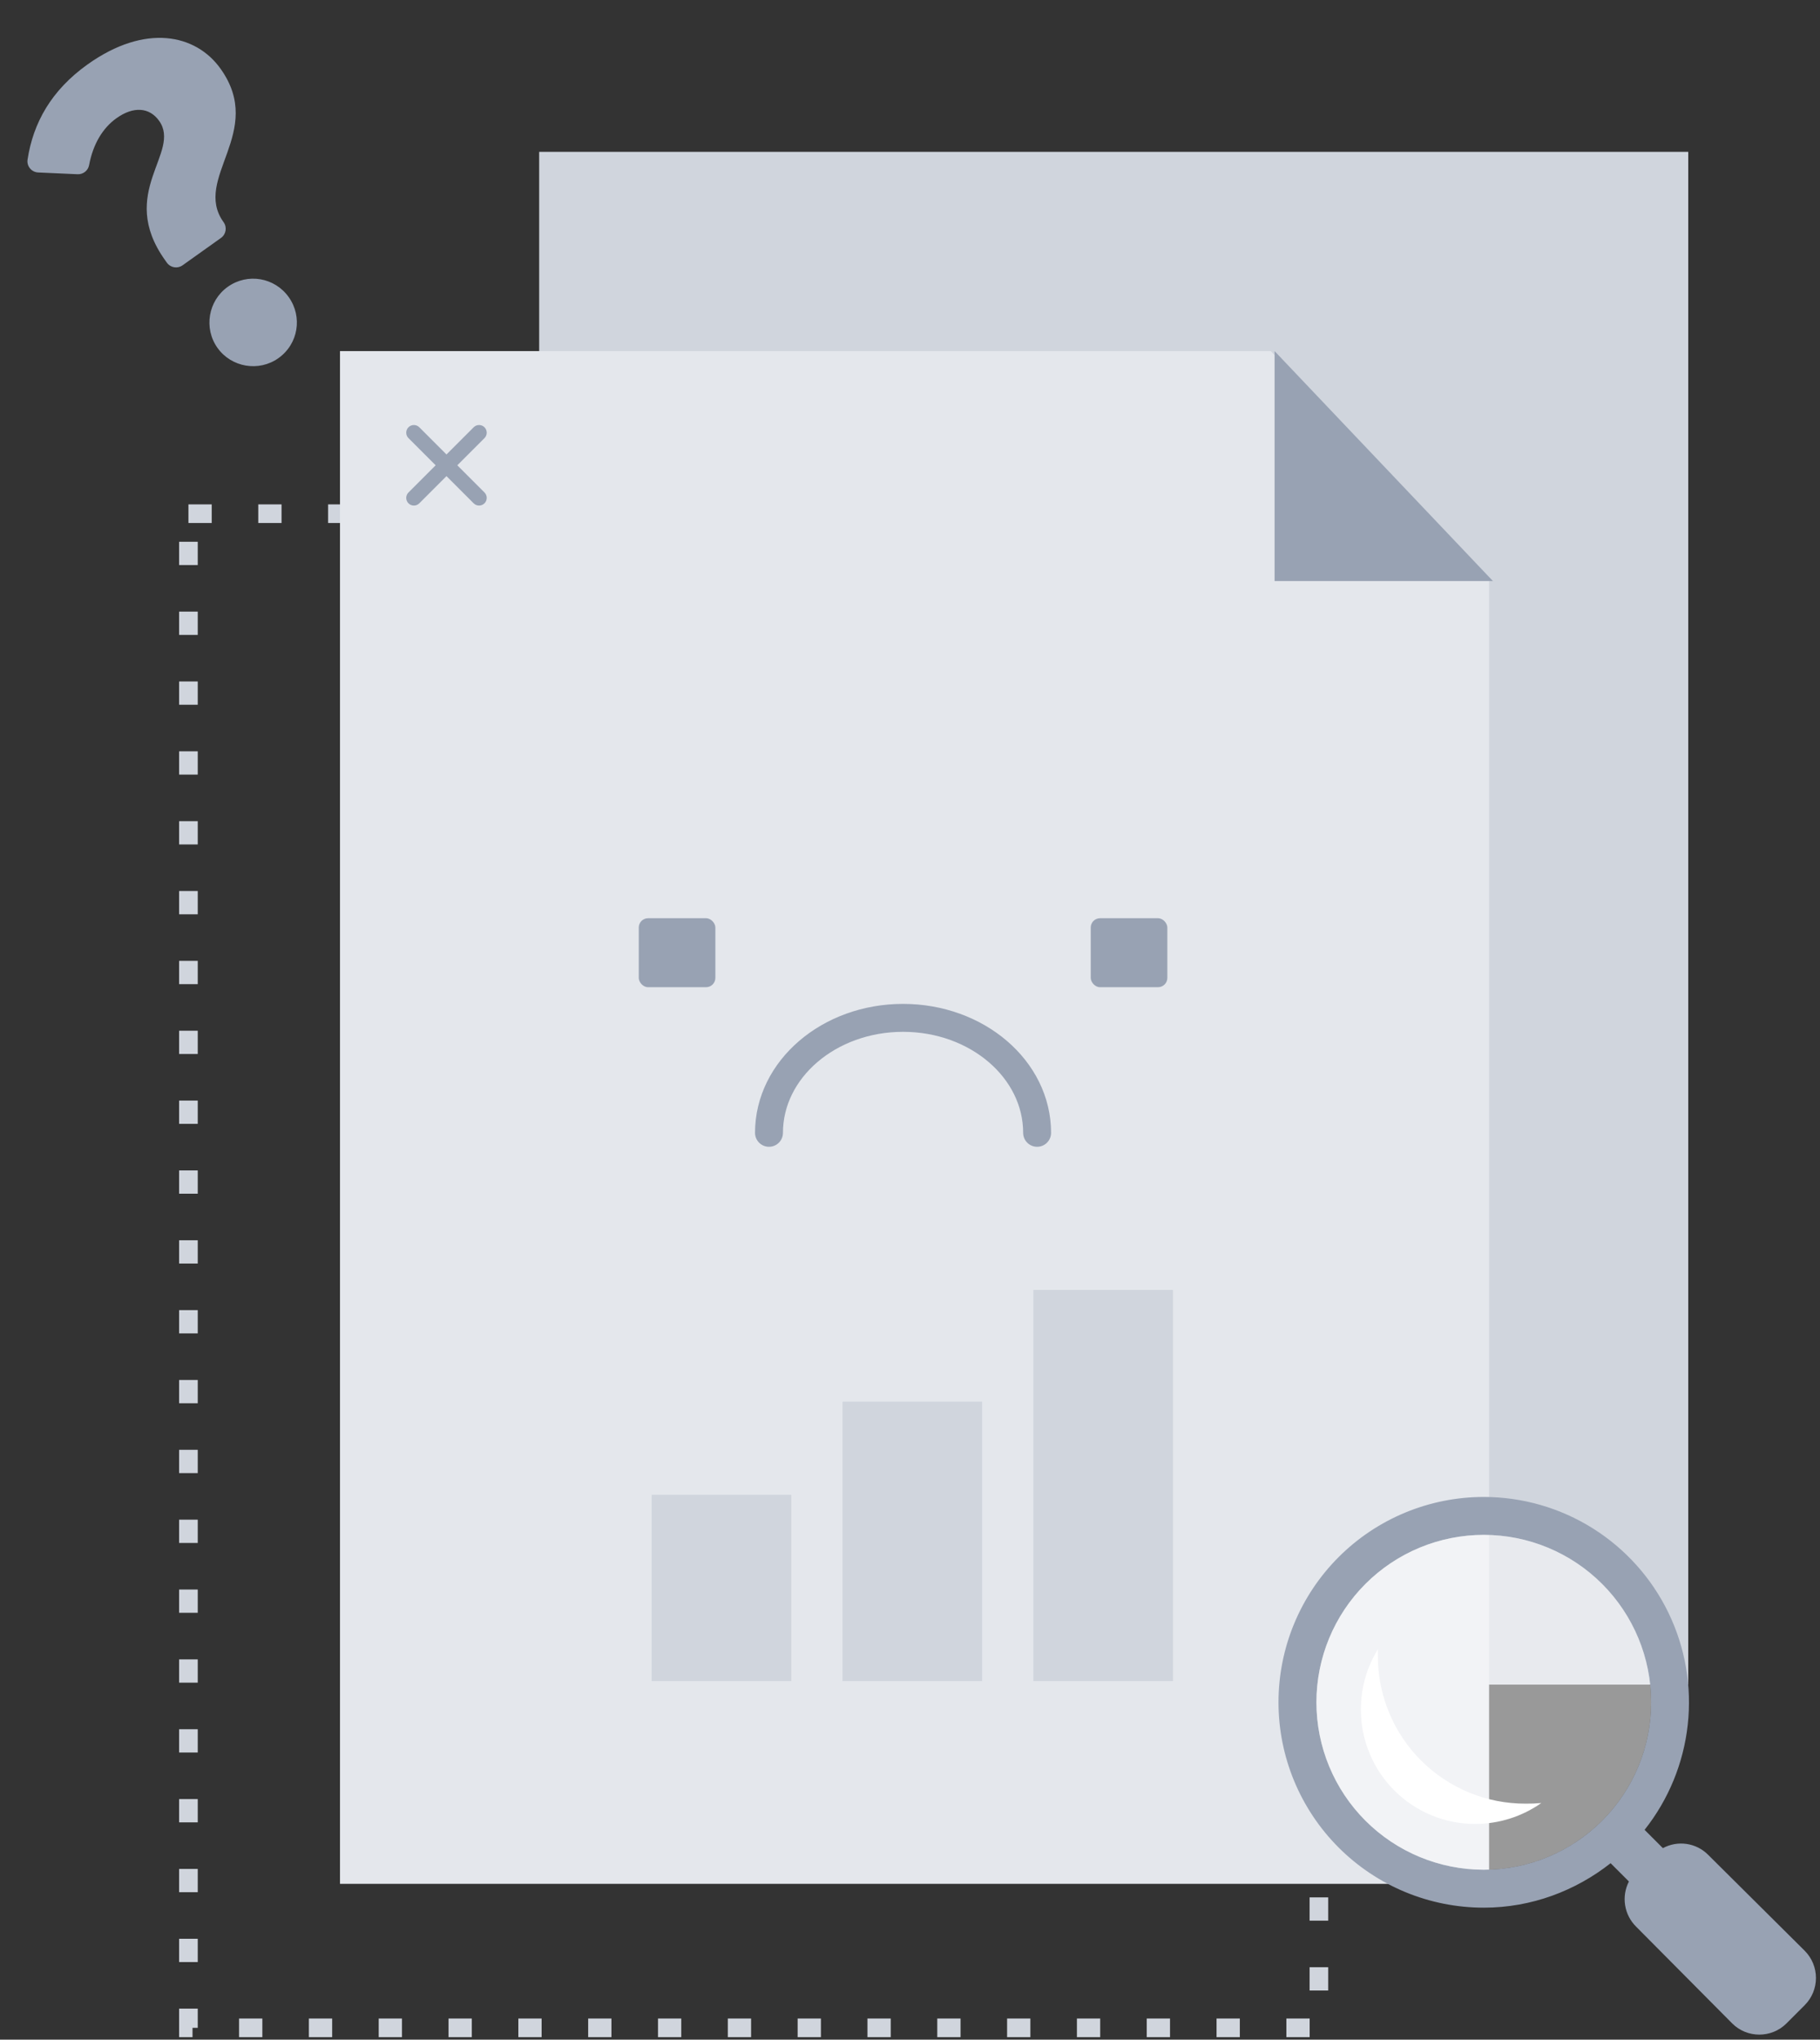 <svg width="391" height="438" viewBox="0 0 391 438" fill="none" xmlns="http://www.w3.org/2000/svg">
<rect x="0" y="0" width="391" height="438" fill="#333333" stroke="none"/>
<rect x="40.483" y="110.313" width="242.863" height="325.151" stroke="#D0D5DD" stroke-width="4" stroke-dasharray="5 10"/>
<rect x="115.834" y="32.608" width="246.863" height="329.151" fill="#D0D5DD"/>
<path d="M73.044 75.398H273.003L319.907 123.948V404.549H73.044V75.398Z" fill="#E4E7EC"/>
<path d="M273.826 124.771V75.398L320.73 124.771H273.826Z" fill="#98A2B3"/>
<path d="M98.247 99.92L104.065 94.1C104.222 93.949 104.347 93.767 104.434 93.566C104.52 93.365 104.565 93.15 104.567 92.931C104.569 92.713 104.527 92.496 104.445 92.294C104.362 92.091 104.24 91.908 104.085 91.753C103.931 91.599 103.747 91.476 103.545 91.394C103.342 91.311 103.126 91.269 102.907 91.271C102.689 91.273 102.473 91.318 102.272 91.405C102.071 91.491 101.889 91.616 101.738 91.773L95.918 97.591L90.1 91.773C89.949 91.616 89.767 91.491 89.566 91.405C89.365 91.318 89.15 91.273 88.931 91.271C88.713 91.269 88.496 91.311 88.294 91.394C88.091 91.476 87.908 91.599 87.753 91.753C87.599 91.908 87.476 92.091 87.394 92.294C87.311 92.496 87.269 92.713 87.271 92.931C87.273 93.15 87.318 93.365 87.405 93.566C87.491 93.767 87.616 93.949 87.773 94.1L93.591 99.918L87.773 105.738C87.616 105.889 87.491 106.071 87.405 106.272C87.318 106.473 87.273 106.689 87.271 106.907C87.269 107.126 87.311 107.342 87.394 107.545C87.476 107.747 87.599 107.931 87.753 108.085C87.908 108.24 88.091 108.362 88.294 108.445C88.496 108.527 88.713 108.569 88.931 108.567C89.15 108.565 89.365 108.52 89.566 108.434C89.767 108.347 89.949 108.222 90.1 108.065L95.918 102.247L101.738 108.065C101.889 108.222 102.071 108.347 102.272 108.434C102.473 108.52 102.689 108.565 102.907 108.567C103.126 108.569 103.342 108.527 103.545 108.445C103.747 108.362 103.931 108.24 104.085 108.085C104.24 107.931 104.362 107.747 104.445 107.545C104.527 107.342 104.569 107.126 104.567 106.907C104.565 106.689 104.52 106.473 104.434 106.272C104.347 106.071 104.222 105.889 104.065 105.738L98.247 99.92Z" fill="#98A2B3"/>
<path d="M155 346V336" stroke="#D0D5DD" stroke-width="30" stroke-linecap="square"/>
<path d="M196 346V316" stroke="#D0D5DD" stroke-width="30" stroke-linecap="square"/>
<path d="M237 346V292" stroke="#D0D5DD" stroke-width="30" stroke-linecap="square"/>
<g clip-path="url(#clip0_846_5417)">
<path fill-rule="evenodd" clip-rule="evenodd" d="M301.892 324.816C307.242 322.6 312.977 321.46 318.768 321.461C327.056 321.463 335.175 323.802 342.195 328.207C349.215 332.613 354.851 338.908 358.457 346.37C362.064 353.832 363.494 362.159 362.585 370.397C361.675 378.635 358.462 386.45 353.315 392.945L357.247 396.878C358.799 396.037 360.58 395.719 362.327 395.972C364.073 396.224 365.692 397.034 366.941 398.28L387.727 418.926C389.266 420.475 390.131 422.571 390.131 424.755C390.131 426.939 389.266 429.035 387.727 430.584L383.794 434.516C380.586 437.725 375.341 437.725 372.137 434.516L351.49 413.731C350.236 412.49 349.41 410.881 349.133 409.139C348.855 407.396 349.141 405.61 349.949 404.041L346.016 400.109C338.511 406.014 329.06 409.659 318.768 409.659C312.977 409.66 307.241 408.519 301.891 406.303C296.54 404.087 291.678 400.839 287.582 396.743C283.487 392.648 280.239 387.786 278.023 382.435C275.806 377.084 274.666 371.349 274.667 365.558C274.667 359.766 275.807 354.032 278.024 348.682C280.24 343.331 283.489 338.47 287.584 334.375C291.679 330.28 296.541 327.032 301.892 324.816ZM344.191 340.135C337.449 333.392 328.304 329.604 318.768 329.604C309.233 329.604 300.088 333.392 293.345 340.135C286.603 346.877 282.815 356.022 282.815 365.558C282.815 375.093 286.603 384.238 293.345 390.981C300.088 397.723 309.233 401.511 318.768 401.511C328.304 401.511 337.449 397.723 344.191 390.981C350.934 384.238 354.722 375.093 354.722 365.558C354.722 356.022 350.934 346.877 344.191 340.135Z" fill="#98A2B3"/>
<path d="M318.768 329.604C328.304 329.604 337.448 333.392 344.191 340.135C350.934 346.877 354.722 356.022 354.722 365.558C354.722 375.093 350.934 384.238 344.191 390.981C337.448 397.723 328.304 401.511 318.768 401.511C309.233 401.511 300.088 397.723 293.345 390.981C286.603 384.238 282.815 375.093 282.815 365.558C282.815 356.022 286.603 346.877 293.345 340.135C300.088 333.392 309.233 329.604 318.768 329.604V329.604Z" fill="white" fill-opacity="0.5"/>
<path d="M296.014 354.183C293.617 358.065 292.353 362.541 292.365 367.104C292.36 370.333 292.992 373.531 294.225 376.516C295.458 379.5 297.268 382.212 299.552 384.495C301.835 386.779 304.547 388.589 307.531 389.822C310.516 391.056 313.714 391.688 316.944 391.682C322.02 391.672 326.971 390.103 331.127 387.188C330.007 387.292 328.882 387.337 327.757 387.323C323.585 387.334 319.453 386.52 315.598 384.929C311.742 383.338 308.239 381 305.289 378.051C302.339 375.102 300.002 371.599 298.41 367.744C296.818 363.888 296.004 359.756 296.014 355.585C296.014 355.118 295.992 354.65 296.014 354.183V354.183Z" fill="white"/>
</g>
<rect x="137.228" y="197.184" width="16.458" height="14.812" rx="2" fill="#98A2B3"/>
<rect x="234.328" y="197.184" width="16.458" height="14.812" rx="2" fill="#98A2B3"/>
<path d="M222.808 243.265C222.808 229.631 209.913 218.579 194.007 218.579C178.101 218.579 165.206 229.631 165.206 243.265" stroke="#98A2B3" stroke-width="6" stroke-linecap="round"/>
<path d="M47.394 14.775C57.097 28.399 41.299 38.255 48.007 47.674L48.044 47.725C48.817 48.812 48.564 50.32 47.477 51.093L39.217 56.976C38.131 57.749 36.623 57.496 35.849 56.409L35.453 55.854C25.092 41.304 39.039 32.766 34.188 25.954C32.091 23.01 28.647 22.802 25.031 25.377C22.089 27.472 19.998 30.899 19.138 35.475C18.917 36.647 17.852 37.47 16.66 37.416L8.203 37.036C6.777 36.972 5.705 35.69 5.92 34.28C7.126 26.375 11.026 19.379 18.83 13.822C31.193 5.018 42.064 7.29 47.394 14.775V14.775ZM62.027 63.801C65.022 68.006 64.113 73.85 59.824 76.904C55.619 79.899 49.715 78.906 46.721 74.701C43.726 70.496 44.719 64.593 48.924 61.598C53.213 58.544 59.032 59.596 62.027 63.801Z" fill="#98A2B3"/>
<defs>
<clipPath id="clip0_846_5417">
<rect width="116.849" height="116.849" fill="white" transform="translate(273.826 320.616)"/>
</clipPath>
</defs>
</svg>
